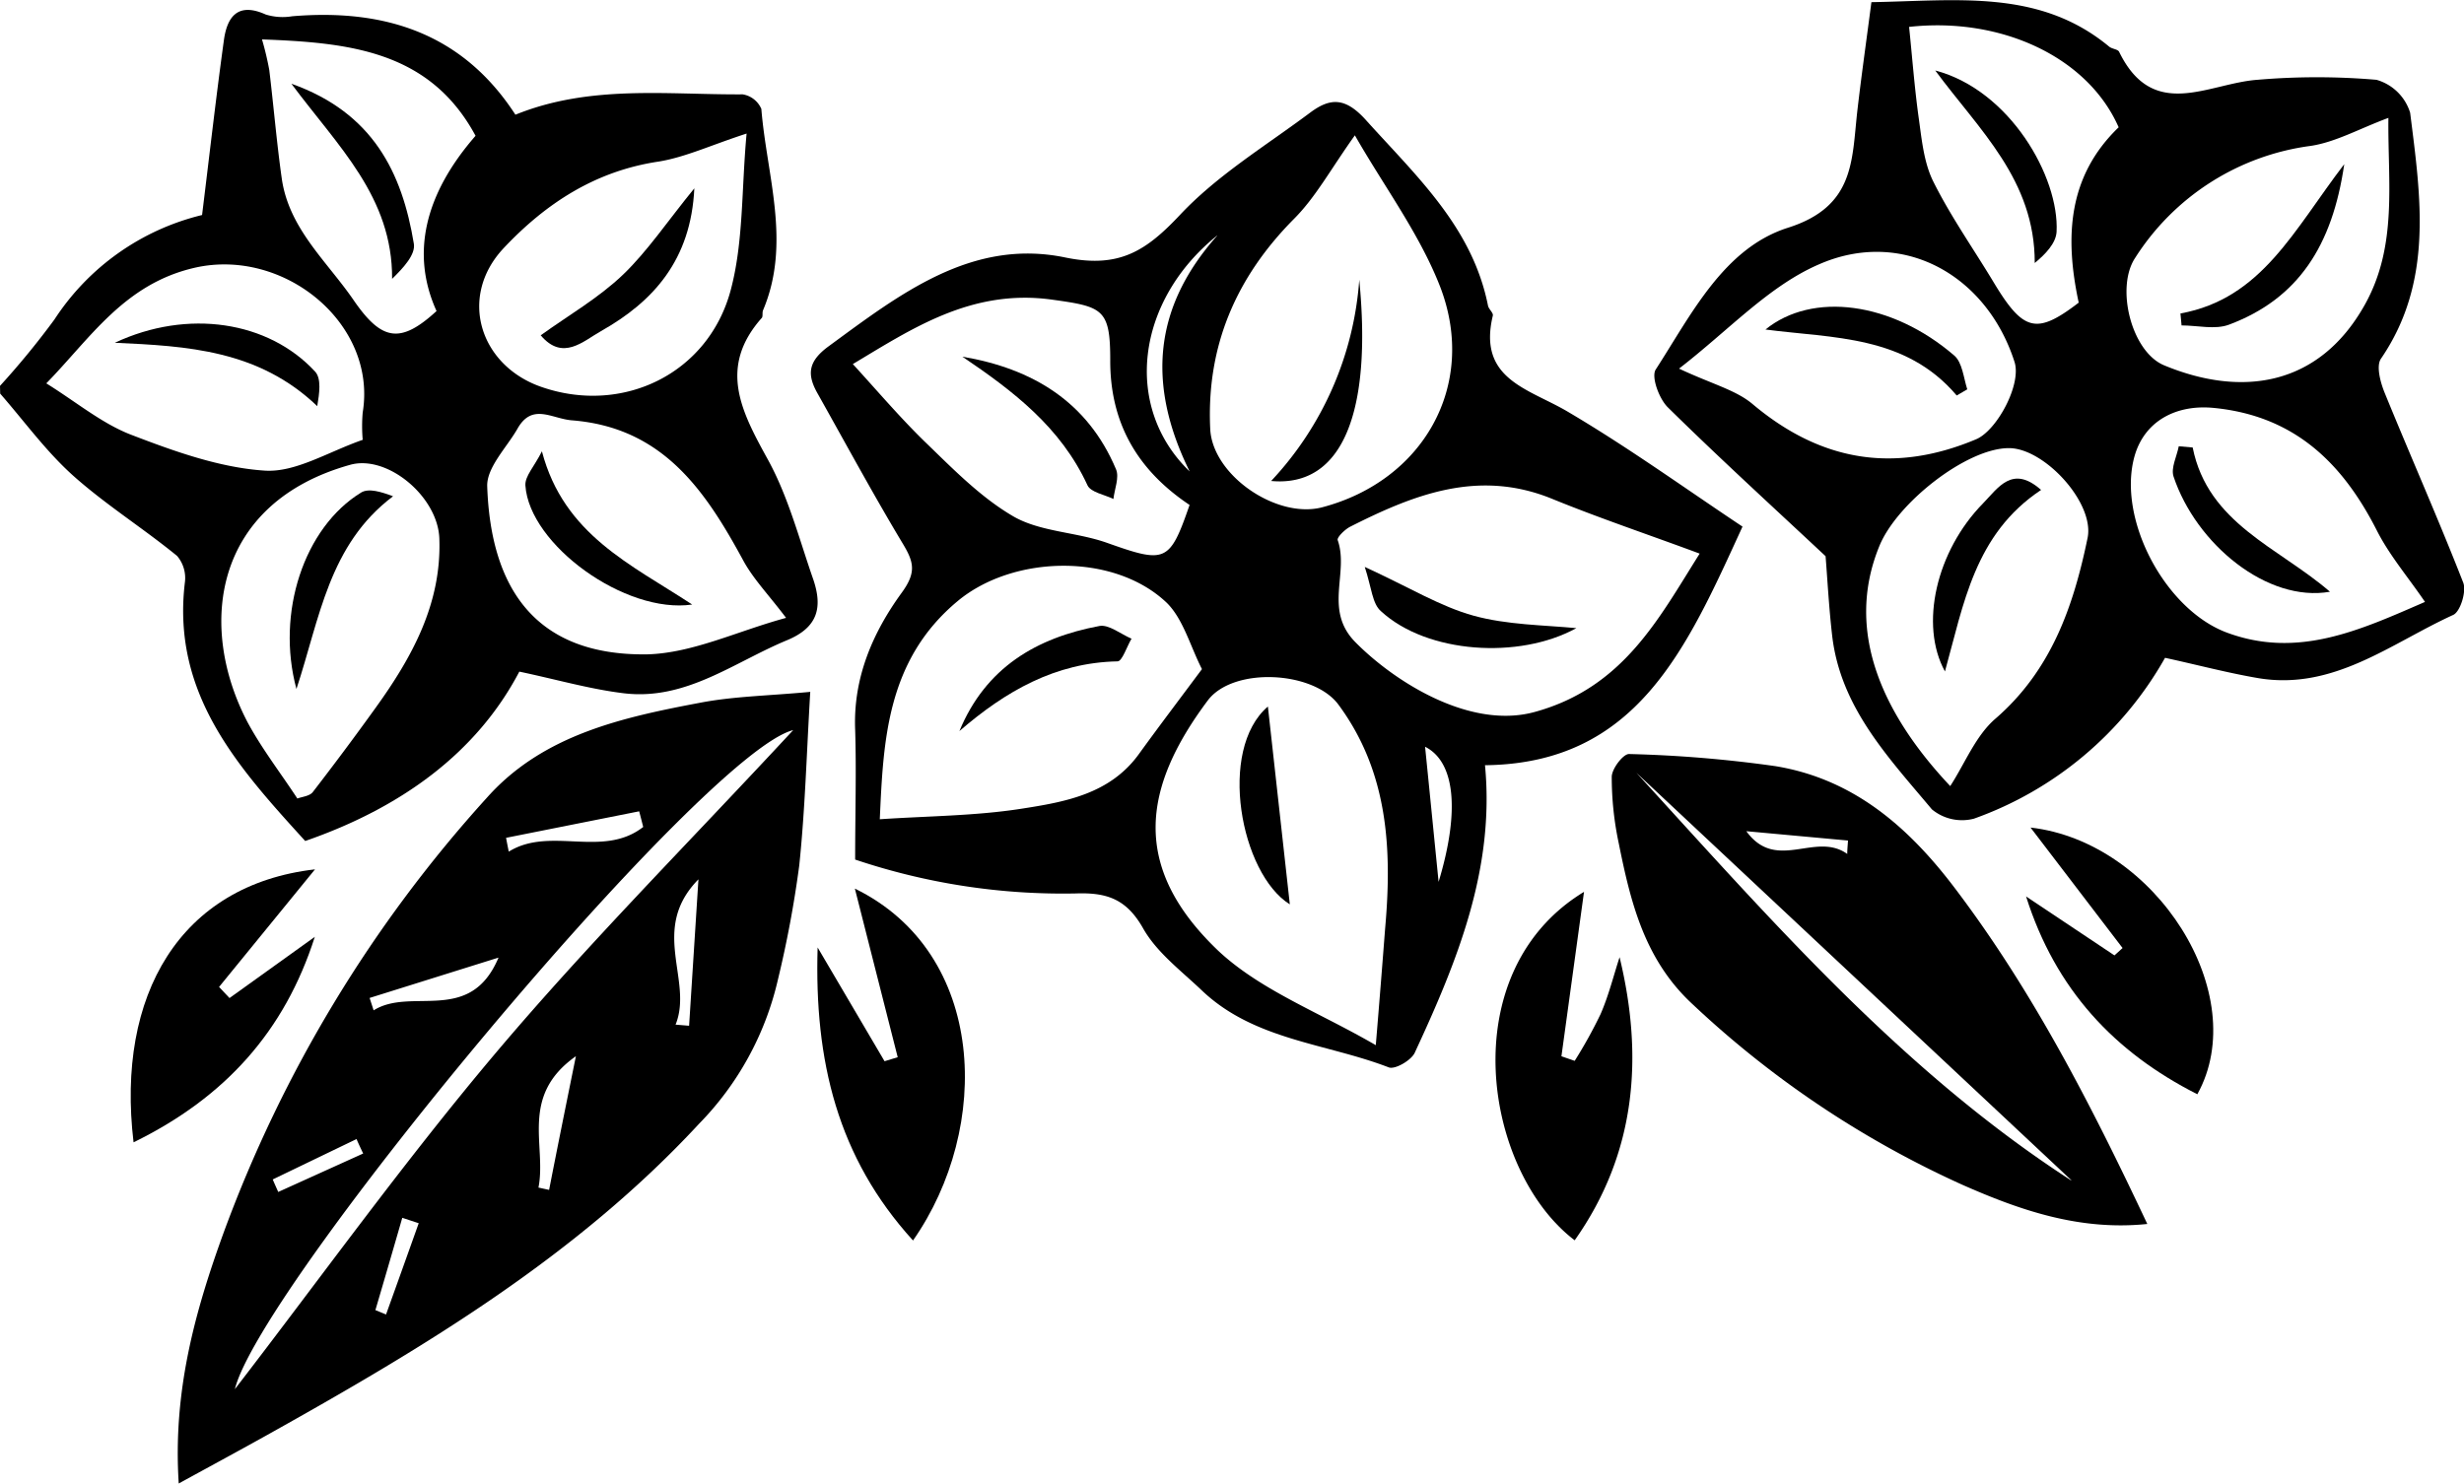 <?xml version="1.0"?>
<svg xmlns="http://www.w3.org/2000/svg" id="Layer_1" data-name="Layer 1" viewBox="0 0 263.99 158.95" width="264" height="159"><defs><style>.cls-1{fill-rule:evenodd;}</style></defs><path class="cls-1" d="M12.78,120.85a87.33,87.33,0,0,0,5.83-7.11,26.25,26.25,0,0,1,15.82-11.2c.79-6.4,1.49-12.58,2.34-18.75.35-2.53,1.52-4.07,4.47-2.74a6.16,6.16,0,0,0,2.85.19C54,80.41,62.34,83.06,68,91.79c8-3.24,16.24-2.13,24.35-2.18a2.63,2.63,0,0,1,2,1.56c.58,7.18,3.23,14.37.18,21.58-.1.24,0,.63-.12.8-4.75,5.34-2.17,10.1.68,15.27,2.18,4,3.33,8.5,4.84,12.82,1,3,.45,5.11-2.84,6.47-5.69,2.36-10.83,6.48-17.47,5.68-3.64-.44-7.21-1.48-11.2-2.32-4.58,8.73-12.69,14.6-22.94,18.15-7.22-7.93-14.33-15.78-12.89-27.72a3.64,3.64,0,0,0-.84-2.83c-3.67-3-7.7-5.52-11.2-8.66-2.87-2.59-5.19-5.8-7.75-8.73Zm31.86,44.22c.48-.19,1.31-.25,1.65-.69q3.43-4.44,6.71-9c3.92-5.44,7.11-11.19,6.85-18.19-.17-4.49-5.58-9-9.56-7.88-14.52,4.06-16.45,17.12-11,27.56C40.82,159.72,42.83,162.31,44.64,165.07ZM92.77,93.81c-3.82,1.24-6.55,2.53-9.41,3-6.75,1-12.06,4.44-16.61,9.27-4.92,5.23-2.57,12.61,4.06,14.89,8.67,3,17.82-1.4,20.24-10.32C92.45,105.45,92.21,99.85,92.77,93.81ZM97,145.71c-1.87-2.48-3.52-4.17-4.6-6.17-4.09-7.54-8.64-14.24-18.36-15-2.17-.18-4.25-1.9-5.83.92-1.15,2-3.3,4.14-3.23,6.16.37,10.72,5,18.17,17.14,18C87,149.49,91.85,147.1,97,145.71ZM17.74,120.58c3.22,2,5.94,4.29,9.07,5.5,4.61,1.77,9.47,3.53,14.33,3.85,3.3.22,6.77-2,10.5-3.3a17,17,0,0,1,0-2.93c1.56-9.53-8.44-17.69-18-15.51C26.09,109.92,22.46,115.75,17.74,120.58ZM40.85,83.72A32.2,32.2,0,0,1,41.63,87c.47,3.87.79,7.77,1.34,11.64.77,5.37,4.83,8.85,7.68,13,3,4.37,5,4.77,8.9,1.19-2.76-6.09-1.32-12.47,4.18-18.78C58.82,84.93,50.18,84.07,40.85,83.72Z" transform="translate(-12.78 -79.52)"/><path class="cls-1" d="M199.47,135.93c-6,13.1-11.31,25.39-27.59,25.57,1.07,11.14-3,21.06-7.53,30.82-.38.81-2.12,1.82-2.78,1.56-6.71-2.59-14.39-2.9-20-8.22-2.22-2.12-4.86-4.09-6.32-6.68-1.76-3.11-3.84-3.85-7.15-3.74a69.81,69.81,0,0,1-23.7-3.63c0-5,.14-9.46,0-13.92-.22-5.57,1.89-10.42,5-14.69,1.56-2.15,1.3-3.25.13-5.2-3.19-5.31-6.14-10.77-9.18-16.18-1.12-2-1-3.39,1.19-5,7.63-5.59,15.34-11.61,25.37-9.53,5.77,1.19,8.65-.69,12.29-4.56,4-4.27,9.23-7.43,14-11,2.17-1.6,3.78-1.58,6,.92,5.41,6,11.33,11.43,13,19.79.07.39.59.78.52,1.08-1.64,6.83,3.81,7.81,8,10.28C187.27,127.46,193.38,131.88,199.47,135.93ZM160.18,191.5c.41-4.91.71-8.7,1-12.49.76-8.52.33-16.79-5-24-2.66-3.62-11.27-4.08-14-.45-7,9.36-8.28,17.86,1.13,26.83C147.84,185.63,154.17,188,160.18,191.5ZM157.94,94c-2.56,3.58-4.18,6.6-6.5,8.93-6.24,6.28-9.41,13.67-9,22.49.2,5,7.13,9.72,12,8.44,10.77-2.83,16.65-13,12.68-23.52C164.92,104.62,161.08,99.5,157.94,94Zm36.93,44.82c-5.37-2-10.67-3.77-15.83-5.88-7.85-3.19-14.76-.46-21.6,3-.57.29-1.44,1.14-1.34,1.44,1.23,3.51-1.52,7.46,1.88,10.92,4.09,4.16,12.28,9.46,19.31,7.47C186.71,153.15,190.49,145.79,194.87,138.84Zm-53.32,12.37c-1.25-2.45-2-5.36-3.77-7.1-5.64-5.37-16.41-5.13-22.36-.21-7.65,6.34-8,15-8.38,23.41,5.22-.35,10.23-.36,15.12-1.12,4.7-.73,9.58-1.56,12.7-5.95C137,157.27,139.19,154.38,141.55,151.21Zm-37.41-32.69c2.53,2.76,5,5.67,7.66,8.27,3,2.89,6,6,9.56,8.07,2.89,1.66,6.7,1.66,10,2.82,6.3,2.24,6.73,2.14,8.87-4.05-5.6-3.74-8.53-8.8-8.5-15.54,0-5.49-.81-5.71-6.29-6.47C116.85,110.43,110.46,114.74,104.14,118.52Zm39.05-13.77c-8.69,7-10.13,18.36-2.95,25.29C135.57,120.56,136.45,112.32,143.19,104.75Zm22.27,54.77c.49,4.85,1,10,1.45,14.5C169.23,166.33,168.65,161.12,165.46,159.52Z" transform="translate(-12.78 -79.52)"/><path class="cls-1" d="M31.93,238.47c-.64-9.82,1.72-18.36,4.77-26.77A142.38,142.38,0,0,1,65,164.92c6-6.7,14.48-8.55,22.87-10.13,3.58-.68,7.27-.73,11.72-1.15-.39,6.51-.55,12.58-1.18,18.61a118.06,118.06,0,0,1-2.3,12.29,32.46,32.46,0,0,1-8.44,15.39c-13.09,14.13-29.32,23.87-45.9,33.14C38.73,234.77,35.66,236.43,31.93,238.47Zm6-10.09c9.18-11.91,18.13-24.4,28-36.09s20.72-22.56,31.83-34.55C88.1,160.16,40.65,217.25,37.94,228.38Zm28.25-46.26-13.8,4.32c.14.44.29.88.43,1.33C56.86,185.22,63.14,189.36,66.19,182.12Zm8.29,10.57c-6.06,4.28-3.11,9.58-4,14.07l1.14.25C72.48,202.56,73.38,198.1,74.48,192.69Zm7.22-24.58c-.14-.56-.28-1.11-.43-1.67L67,169.28c.09.49.19,1,.29,1.48C71.74,168,77.36,171.51,81.7,168.11Zm3.46,21.19,1.46.12c.31-4.92.63-9.84,1-15.69C82.32,179.11,87.09,184.54,85.16,189.3ZM53,219.89l1.14.47q1.76-4.89,3.5-9.78L55.88,210Q54.44,215,53,219.89Zm-11-14c.19.45.39.89.59,1.34l9.1-4.12c-.24-.51-.48-1-.71-1.55Z" transform="translate(-12.78 -79.52)"/><path class="cls-1" d="M213.28,79.73c9.19-.15,18-1.44,25.48,4.77.31.25.92.27,1.06.55,3.65,7.5,9.54,3.39,14.8,3a74.6,74.6,0,0,1,12.77,0A5.28,5.28,0,0,1,271,91.58c1.13,9,2.53,18.09-3.13,26.36-.52.77-.07,2.48.37,3.58,2.78,6.82,5.77,13.56,8.45,20.42.36.92-.31,3.1-1.07,3.45-6.69,3.05-12.8,8.12-20.88,6.78-3.24-.55-6.43-1.4-10-2.18a38.19,38.19,0,0,1-20.48,17.24,5.07,5.07,0,0,1-4.5-1c-4.65-5.56-9.81-10.93-10.69-18.66-.35-3.06-.51-6.13-.7-8.47-5.75-5.38-11.43-10.56-16.9-15.95-.93-.91-1.8-3.26-1.3-4.05,3.82-5.91,7.29-13,14.15-15.19,7.21-2.28,6.85-7.24,7.45-12.51C212.22,87.51,212.77,83.67,213.28,79.73Zm8.45,84c1.58-2.44,2.72-5.39,4.83-7.21,6-5.19,8.37-12.06,9.88-19.37.78-3.77-4.65-9.65-8.44-9.63-4.52,0-12,5.89-13.87,10.5C210.27,147.44,214.83,156.42,221.73,163.74Zm46.94-71.6c-3.1,1.15-5.63,2.59-8.31,3a26.37,26.37,0,0,0-18.82,12c-2.12,3.18-.41,10.07,3.11,11.52,8.19,3.4,16.54,2.35,21.49-6.49C269.69,105.82,268.59,99,268.67,92.14ZM272.59,144c-1.85-2.71-3.81-5-5.14-7.62-3.71-7.31-8.88-12.33-17.5-13.17-4-.39-7.41,1.39-8.48,5.18-1.88,6.72,3.27,16.44,9.9,18.9C259,150.12,265.68,147,272.59,144Zm-79.92-25c3.56,1.67,6.09,2.29,7.88,3.8,7.3,6.14,15.15,7.47,23.95,3.77,2.22-.93,4.9-5.88,4.11-8.3-3-9.35-12.05-14.38-21-10.42C202.27,110.17,198,114.88,192.67,119Zm24.65-36.6c.33,3.19.57,6.38,1,9.53.34,2.37.55,4.92,1.58,7,1.88,3.78,4.34,7.26,6.52,10.89,3.15,5.22,4.57,5.56,9.07,2.11-1.5-7-1.19-13.52,4.28-18.79C236.46,85.59,227.15,81.29,217.32,82.38Z" transform="translate(-12.78 -79.52)"/><path class="cls-1" d="M242.84,210.66c-7.32.76-13.74-1.52-19.84-4.21a105.52,105.52,0,0,1-28.84-19.3c-5.18-4.77-6.67-10.92-7.95-17.29a34.07,34.07,0,0,1-.75-7.11c0-.87,1.24-2.48,1.86-2.45A135.08,135.08,0,0,1,203,161.6c8.34,1.37,14.25,6.5,19.24,13.1C230.62,185.76,236.87,198,242.84,210.66Zm-8.15-4.7L188.1,162.31C202.53,178.08,216.56,194.28,234.69,206Zm-24-34.94c0-.49.06-1,.08-1.45l-10.89-1C203.09,173,207.27,168.57,210.68,171Z" transform="translate(-12.78 -79.52)"/><path class="cls-1" d="M110.6,212.43c-8.08-8.88-10.59-19.24-10.22-31.4,2.66,4.53,4.91,8.36,7.17,12.19l1.41-.43c-1.54-6.08-3.08-12.15-4.59-18.07C118.53,181.65,119.06,200.33,110.6,212.43Z" transform="translate(-12.78 -79.52)"/><path class="cls-1" d="M186.3,182.07c2.58,10.66,1.79,21-4.81,30.34-9.76-7.42-13.14-28.74,1-37.34l-2.42,17.62,1.42.49a50.32,50.32,0,0,0,2.77-5C185.13,186.19,185.64,184.1,186.3,182.07Z" transform="translate(-12.78 -79.52)"/><path class="cls-1" d="M229.85,175.56l9.47,6.32.87-.79-9.86-12.91c13.44,1.53,23.79,17.93,17.87,28.58C239.3,192.25,233,185.52,229.85,175.56Z" transform="translate(-12.78 -79.52)"/><path class="cls-1" d="M27.09,201.91c-1.89-15.8,5-27.59,19.44-29.25l-10.28,12.6,1.12,1.19,9.14-6.56C43.28,190,36.89,197.12,27.09,201.91Z" transform="translate(-12.78 -79.52)"/><path class="cls-1" d="M44.54,153.33c-2.21-8.17.82-17.31,6.93-21.05.81-.5,2.17-.07,3.42.4C48,137.88,47.05,145.73,44.54,153.33Z" transform="translate(-12.78 -79.52)"/><path class="cls-1" d="M87.17,99.68c-.36,7.65-4.36,12.12-10,15.3-1.92,1.08-4.09,3.25-6.46.45,3-2.16,6.21-4,8.83-6.51S84.31,103.18,87.17,99.68Z" transform="translate(-12.78 -79.52)"/><path class="cls-1" d="M86.94,144.28c-7.16,1.05-17.45-6.41-17.87-12.76-.06-1,.94-2,1.77-3.66C73.19,136.82,80.43,140,86.94,144.28Z" transform="translate(-12.78 -79.52)"/><path class="cls-1" d="M25.08,116.23c7.81-3.66,16.46-2.33,21.46,3.09.69.74.46,2.34.23,3.7C40.48,117,32.82,116.58,25.08,116.23Z" transform="translate(-12.78 -79.52)"/><path class="cls-1" d="M44,88.47c8.75,3.11,11.86,9.53,13.12,17.15.19,1.16-1.1,2.56-2.33,3.76C54.84,100.6,49,95.2,44,88.47Z" transform="translate(-12.78 -79.52)"/><path class="cls-1" d="M148.62,155.21c.84,7.59,1.64,14.79,2.35,21.2C145.69,173.12,143.2,159.86,148.62,155.21Z" transform="translate(-12.78 -79.52)"/><path class="cls-1" d="M158.41,109.48c1.38,14.22-1.81,22.27-9.44,21.56A35.18,35.18,0,0,0,158.41,109.48Z" transform="translate(-12.78 -79.52)"/><path class="cls-1" d="M159,140.25c4.85,2.23,8.11,4.25,11.67,5.23s7.49,1,11,1.33c-6.13,3.38-16,2.73-20.93-1.81C159.8,144.2,159.74,142.51,159,140.25Z" transform="translate(-12.78 -79.52)"/><path class="cls-1" d="M115.57,157.84c2.82-6.82,8.27-10,15-11.26,1-.19,2.29.87,3.44,1.36-.5.84-1,2.42-1.49,2.43C125.83,150.5,120.5,153.58,115.57,157.84Z" transform="translate(-12.78 -79.52)"/><path class="cls-1" d="M115.89,117.72c7.53,1.28,13.41,4.83,16.46,12.07.37.87-.16,2.11-.28,3.18-.95-.47-2.43-.71-2.78-1.47C126.43,125.28,121.32,121.39,115.89,117.72Z" transform="translate(-12.78 -79.52)"/><path class="cls-1" d="M231.46,132c-7.13,4.74-8.29,12.24-10.3,19.45-2.75-5-.93-12.9,4.07-18C226.87,131.77,228.38,129.27,231.46,132Z" transform="translate(-12.78 -79.52)"/><path class="cls-1" d="M246.39,113.09c8.73-1.58,12.18-9,17.55-16-1.27,8.76-4.95,14.43-12.35,17.2-1.49.56-3.38.08-5.08.08Z" transform="translate(-12.78 -79.52)"/><path class="cls-1" d="M247.7,127.45c1.63,8.16,9.2,10.7,14.71,15.46-6.71,1.18-14.34-5.1-16.76-12.35-.3-.92.35-2.15.56-3.24Z" transform="translate(-12.78 -79.52)"/><path class="cls-1" d="M222.42,121.88c-5.5-6.48-13.22-6.12-20.49-7.07,5-4.07,13.51-3,20.23,2.79.86.74,1,2.39,1.39,3.62Z" transform="translate(-12.78 -79.52)"/><path class="cls-1" d="M220.12,87.05c8,2.11,13.3,11.42,13,17.29-.07,1.22-1.18,2.39-2.34,3.34C230.8,98.77,224.83,93.44,220.12,87.05Z" transform="translate(-12.78 -79.52)"/></svg>
